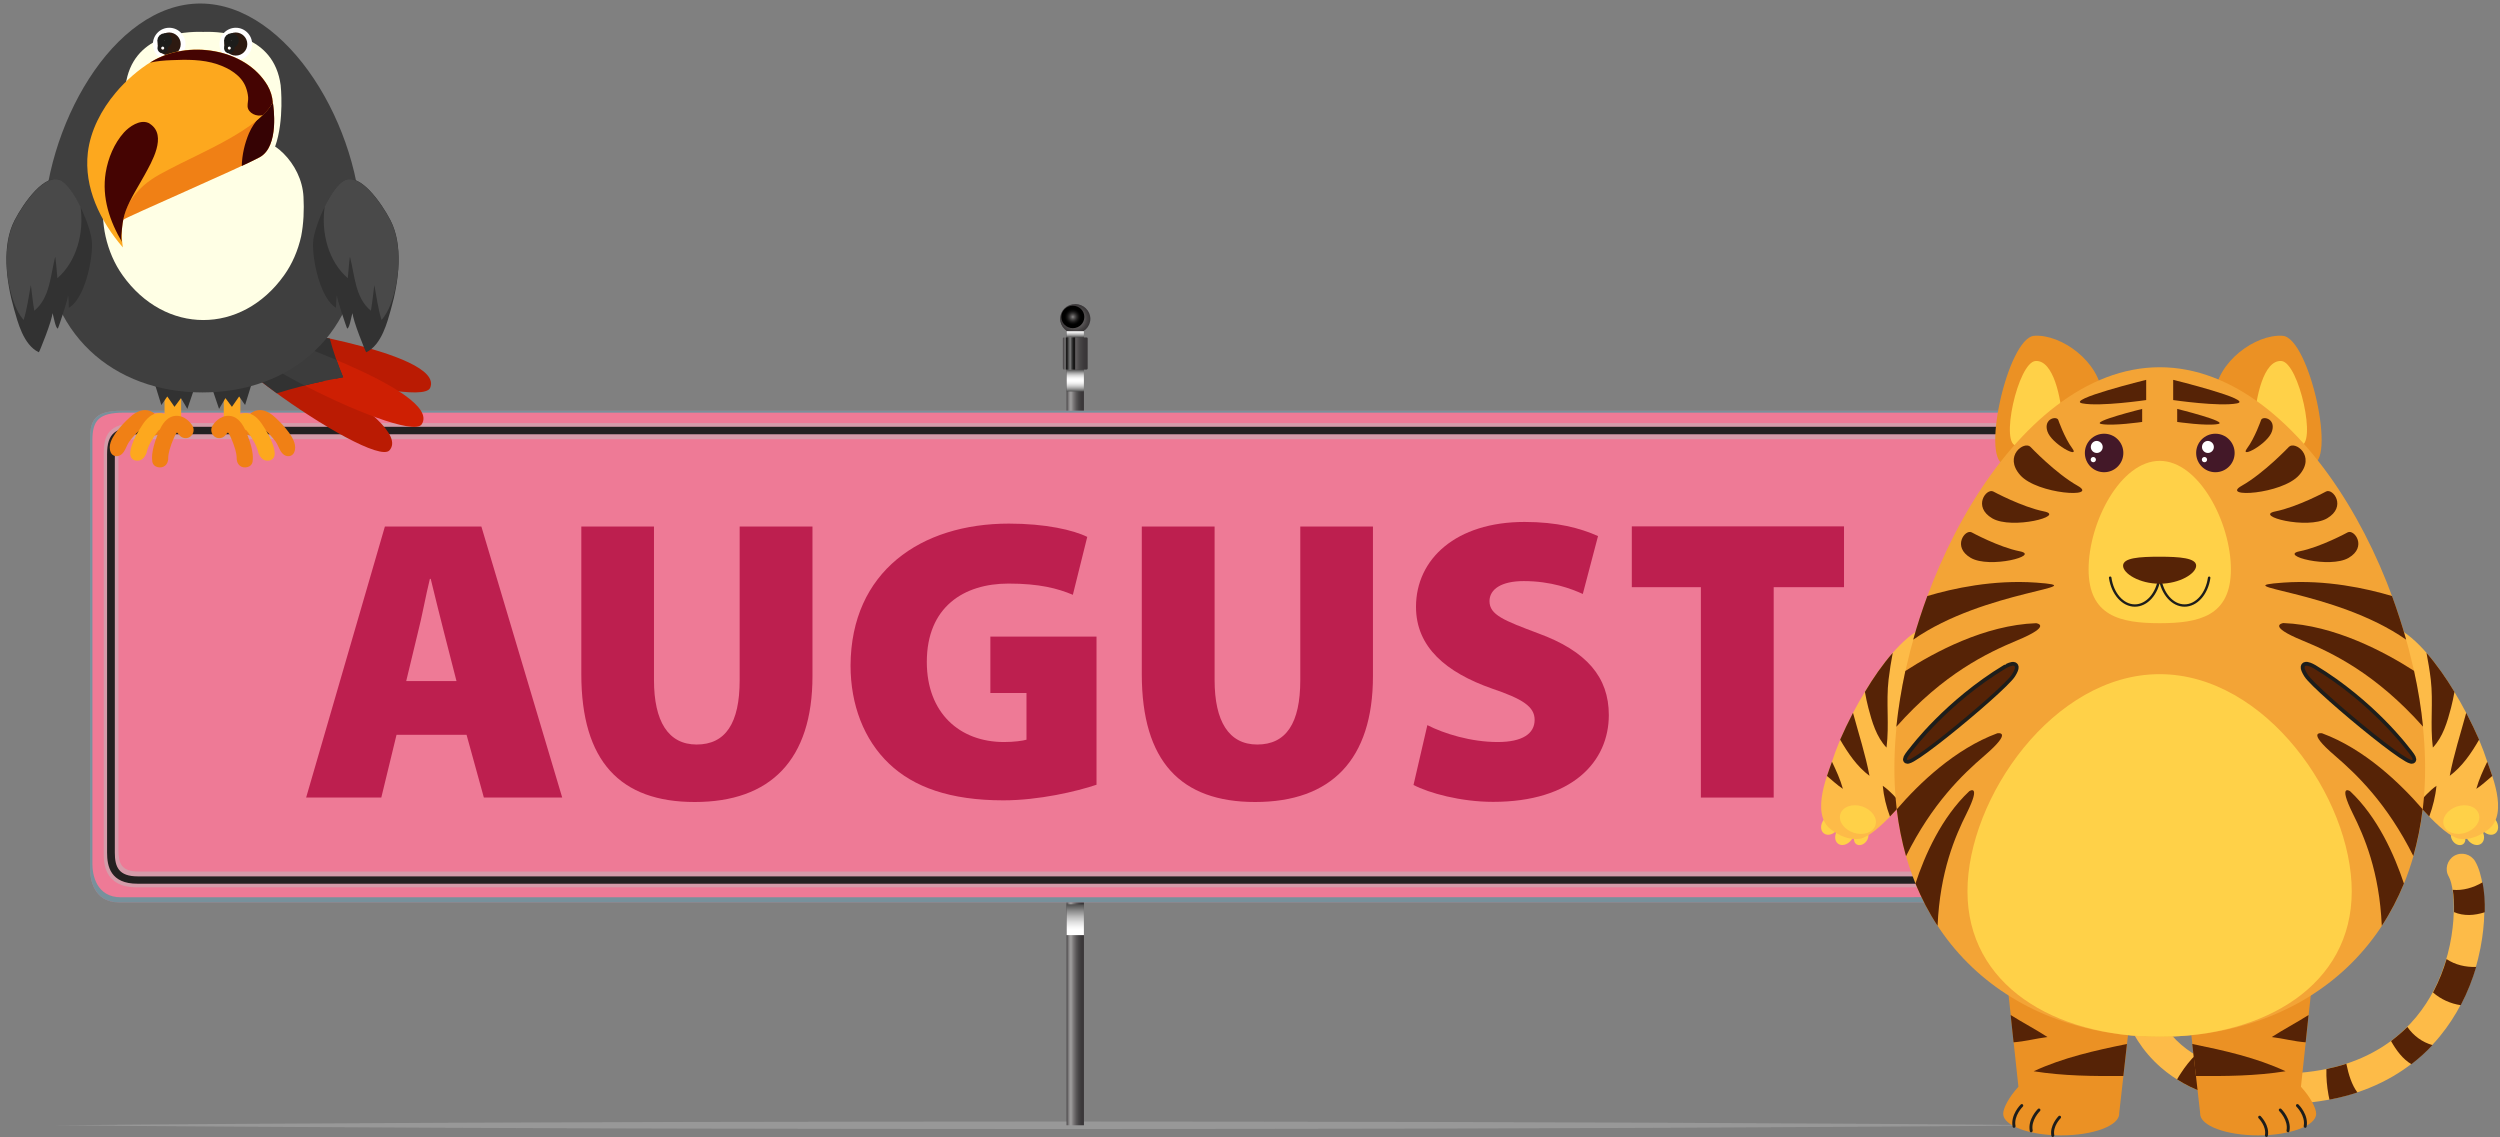 <svg width="332" height="151" viewBox="0 0 332 151" fill="none" xmlns="http://www.w3.org/2000/svg">
<rect x="0" y="0" width="332" height="151" fill="#808080" stroke="none"/>
<path d="M6.867 149.437C6.867 149.437 7.915 149.418 9.863 149.418C11.83 149.4 14.698 149.381 18.356 149.345C25.654 149.289 36.114 149.216 48.632 149.161C54.901 149.124 61.684 149.087 68.871 149.069C76.04 149.05 83.614 149.014 91.445 148.995C99.276 148.977 107.364 148.958 115.581 148.958C123.798 148.958 132.144 148.94 140.508 148.94C148.854 148.94 157.218 148.958 165.435 148.958C173.652 148.958 181.74 148.995 189.571 148.995C197.402 149.014 204.976 149.032 212.145 149.069C219.314 149.087 226.097 149.124 232.366 149.161C244.902 149.216 255.325 149.289 262.642 149.345C266.3 149.381 269.167 149.4 271.116 149.418C273.064 149.437 274.112 149.437 274.112 149.437C274.112 149.437 273.064 149.437 271.116 149.455C269.167 149.473 266.3 149.492 262.642 149.529C255.325 149.584 244.884 149.657 232.366 149.712C226.097 149.749 219.314 149.786 212.145 149.804C204.957 149.823 197.402 149.86 189.571 149.878C181.74 149.896 173.652 149.915 165.435 149.915C157.199 149.915 148.854 149.933 140.508 149.933C132.162 149.933 123.817 149.915 115.581 149.915C107.364 149.915 99.276 149.878 91.445 149.878C83.614 149.86 76.04 149.841 68.871 149.804C61.684 149.786 54.901 149.749 48.632 149.712C36.114 149.657 25.672 149.584 18.356 149.529C14.698 149.492 11.83 149.473 9.863 149.455C7.915 149.437 6.867 149.437 6.867 149.437Z" fill="#989898"/>
<path d="M143.946 43.784H141.648V149.437H143.946V43.784Z" fill="url(#paint0_linear_175_10315)"/>
<path d="M144.258 49.081C143.578 49.081 141.372 49.081 141.317 49.081C141.262 49.081 141.151 49.081 141.151 48.879C141.151 48.051 141.151 45.034 141.151 44.961C141.151 44.887 141.17 44.813 141.317 44.813C141.446 44.813 143.688 44.813 144.277 44.813C144.442 44.813 144.442 44.924 144.442 45.016C144.442 45.089 144.442 48.051 144.442 48.879C144.442 49.007 144.405 49.081 144.258 49.081Z" fill="url(#paint1_linear_175_10315)"/>
<path d="M144.791 42.331C144.791 43.416 143.89 44.28 142.788 44.28C141.685 44.28 140.784 43.397 140.784 42.331C140.784 41.245 141.685 40.381 142.788 40.381C143.89 40.381 144.791 41.264 144.791 42.331Z" fill="url(#paint2_radial_175_10315)"/>
<path opacity="0.3" d="M142.788 40.381C142.751 40.381 142.714 40.381 142.659 40.381C143.578 40.436 144.295 41.172 144.295 42.092C144.295 43.029 143.504 43.802 142.549 43.802C141.629 43.802 140.876 43.103 140.802 42.202C140.802 42.239 140.802 42.275 140.802 42.331C140.802 43.416 141.703 44.28 142.806 44.28C143.909 44.28 144.81 43.397 144.81 42.331C144.791 41.264 143.891 40.381 142.788 40.381Z" fill="url(#paint3_radial_175_10315)"/>
<path d="M144.001 42.091C144.001 42.919 143.321 43.581 142.475 43.581C141.629 43.581 140.949 42.919 140.949 42.091C140.949 41.264 141.629 40.602 142.475 40.602C143.321 40.602 144.001 41.264 144.001 42.091Z" fill="url(#paint4_radial_175_10315)"/>
<path d="M143.946 49.081H141.648V51.987H143.946V49.081Z" fill="url(#paint5_linear_175_10315)"/>
<path d="M143.946 120.099H141.648V124.182H143.946V120.099Z" fill="url(#paint6_linear_175_10315)"/>
<path d="M143.946 43.986H141.648V44.813H143.946V43.986Z" fill="url(#paint7_linear_175_10315)"/>
<path opacity="0.8" d="M142.788 44.813H141.537V49.081H142.788V44.813Z" fill="url(#paint8_linear_175_10315)"/>
<path d="M11.959 115.372C11.959 113.937 11.959 60.54 11.959 58.223C11.959 55.592 12.805 54.544 16.205 54.544C19.202 54.544 268.083 54.544 269.939 54.544C271.796 54.544 273.561 54.893 273.561 58.278C273.561 61.662 273.561 112.318 273.561 115.942C273.561 119.565 270.473 119.841 268.928 119.841C267.384 119.841 19.22 119.841 15.838 119.841C12.455 119.841 11.959 116.806 11.959 115.372Z" fill="#EE7A96"/>
<path opacity="0.5" d="M273.561 115.942C273.561 112.318 273.561 61.662 273.561 58.278C273.561 54.893 271.796 54.544 269.939 54.544C268.083 54.544 19.202 54.544 16.205 54.544C12.805 54.544 11.959 55.611 11.959 58.223C11.959 60.54 11.959 113.937 11.959 115.372C11.959 116.806 12.474 119.841 15.838 119.841C19.22 119.841 267.384 119.841 268.928 119.841C270.491 119.841 273.561 119.547 273.561 115.942ZM16.077 119.161C12.768 119.161 12.271 116.144 12.271 114.728C12.271 113.312 12.271 60.761 12.271 58.462C12.271 55.85 13.117 54.801 16.444 54.801C19.386 54.801 267.789 54.801 269.609 54.801C271.428 54.801 273.156 55.151 273.156 58.499C273.156 61.846 273.156 111.693 273.156 115.28C273.156 118.866 270.142 119.142 268.616 119.142C267.109 119.161 19.386 119.161 16.077 119.161Z" fill="#00A9A2"/>
<path opacity="0.5" d="M13.779 113.404V60.136C13.779 57.193 14.974 56.181 18.522 56.181H267.752C269.811 56.181 271.668 56.494 271.668 60.172V113.827C271.668 115.206 271.318 116.218 270.601 116.898C269.609 117.855 268.193 117.855 267.274 117.836H267.109H18.191C13.779 117.855 13.779 114.507 13.779 113.404ZM269.737 60.688C269.737 58.315 269.094 58.315 267.513 58.315H18.761C16.022 58.315 15.727 58.793 15.727 60.651V112.907C15.727 114.71 16.169 115.74 18.43 115.74H267.053C267.826 115.74 268.671 115.74 269.186 115.261C269.554 114.894 269.737 114.25 269.737 113.33V60.688Z" fill="#BCBCBC"/>
<path d="M14.22 113.238V60.32C14.22 57.561 15.286 56.678 18.613 56.678H267.642C269.241 56.678 271.208 56.678 271.208 60.356V113.661C271.208 114.967 270.895 115.887 270.252 116.512C269.351 117.377 268.083 117.377 267.164 117.358H266.998H18.283C14.643 117.377 14.22 115.004 14.22 113.238ZM270.197 60.356C270.197 57.671 269.241 57.671 267.642 57.671H18.632C15.691 57.671 15.249 58.26 15.249 60.32V113.238C15.249 115.133 15.764 116.383 18.301 116.383H267.182C267.973 116.383 268.947 116.383 269.553 115.813C269.995 115.39 270.215 114.673 270.215 113.661V60.356H270.197Z" fill="#232020"/>
<path d="M52.658 97.585L50.636 105.917H40.654L51.114 69.921H63.926L74.662 105.917H64.257L61.96 97.585H52.658ZM60.618 90.43L58.963 83.974C58.43 81.95 57.731 79.007 57.199 76.874H57.088C56.555 79.007 56.022 82.005 55.489 84.029L53.945 90.448H60.618V90.43Z" fill="#BD1F4F"/>
<path d="M86.849 69.921V90.319C86.849 95.764 88.725 98.872 92.511 98.872C96.353 98.872 98.228 96.04 98.228 90.319V69.921H107.897V89.786C107.897 100.896 102.346 106.506 92.254 106.506C82.382 106.506 77.199 101.116 77.199 89.528V69.921H86.849Z" fill="#BD1F4F"/>
<path d="M145.637 104.207C142.971 105.108 137.953 106.285 133.247 106.285C126.151 106.285 121.335 104.519 118.081 101.429C114.717 98.229 112.953 93.575 112.953 88.388C113.008 75.899 122.291 69.535 133.982 69.535C138.835 69.535 142.53 70.381 144.387 71.3L142.475 78.989C140.453 78.143 138.045 77.499 133.927 77.499C128.008 77.499 123.081 80.589 123.081 87.91C123.081 94.642 127.401 98.541 133.339 98.541C134.626 98.541 135.894 98.376 136.317 98.229V92.03H131.519V84.544H145.618V104.207H145.637Z" fill="#BD1F4F"/>
<path d="M161.299 69.921V90.319C161.299 95.764 163.174 98.872 166.961 98.872C170.803 98.872 172.678 96.04 172.678 90.319V69.921H182.328V89.786C182.328 100.896 176.777 106.506 166.685 106.506C156.813 106.506 151.63 101.116 151.63 89.528V69.921H161.299Z" fill="#BD1F4F"/>
<path d="M189.553 96.297C191.74 97.419 195.325 98.541 198.891 98.541C202.2 98.541 203.799 97.419 203.799 95.598C203.799 93.833 202.2 92.821 198.137 91.442C192.053 89.308 188.045 85.942 188.045 80.589C188.045 74.225 193.376 69.314 202.457 69.314C206.777 69.314 209.829 70.123 212.218 71.19L210.196 78.879C208.652 78.18 205.987 77.168 202.347 77.168C199.406 77.168 197.806 78.235 197.806 79.835C197.806 81.656 199.718 82.392 204.259 84.102C210.711 86.457 213.652 89.933 213.652 94.955C213.652 101.153 208.799 106.487 198.284 106.487C193.964 106.487 189.736 105.31 187.714 104.243L189.553 96.297Z" fill="#BD1F4F"/>
<path d="M225.877 77.977H216.704V69.902H244.884V77.977H235.546V105.917H225.877V77.977Z" fill="#BD1F4F"/>
<path d="M24.055 56.089V49.964C24.055 49.357 23.558 48.86 22.952 48.86C22.345 48.86 21.849 49.357 21.849 49.964V55.721C22.143 56.641 23.228 56.512 24.055 56.089Z" fill="#FDA81E"/>
<path d="M21.426 56.622C21.371 56.346 21.077 54.985 19.882 54.562C19.055 54.286 18.172 54.562 17.253 55.408C16.536 56.052 15.893 56.751 15.341 57.523C14.845 58.241 14.312 59.197 14.716 60.099C14.974 60.65 15.654 60.724 16.114 60.356C16.628 59.952 16.775 59.216 17.143 58.682C17.584 58.057 18.117 57.505 18.687 56.99C18.926 56.769 19.073 56.677 19.165 56.641C19.22 56.733 19.275 56.88 19.294 56.99C19.404 57.579 19.956 57.947 20.525 57.855C21.132 57.763 21.518 57.211 21.426 56.622Z" fill="#F08015"/>
<path d="M23.338 56.512C23.228 56.255 22.639 54.986 21.371 54.857C20.507 54.765 19.716 55.243 19 56.291C17.382 58.646 17.29 59.952 17.29 60.173C17.29 60.173 17.216 61.056 18.062 61.166C18.797 61.258 19.165 60.816 19.441 60.191C19.441 60.209 19.441 60.209 19.441 60.228C19.625 59.253 20.213 58.315 20.783 57.505C20.967 57.248 21.095 57.119 21.169 57.046C21.242 57.119 21.316 57.248 21.371 57.358C21.61 57.892 22.235 58.149 22.768 57.91C23.32 57.69 23.577 57.064 23.338 56.512Z" fill="#FDA81E"/>
<path d="M25.544 56.512C25.397 56.273 24.588 55.133 23.32 55.224C22.456 55.28 21.757 55.905 21.224 57.045C20.121 59.474 20.158 60.761 20.213 61.111C20.213 61.111 20.158 61.828 20.911 62.03C21.665 62.233 22.419 61.754 22.345 60.669C22.364 60.301 22.511 59.418 23.191 57.947C23.32 57.653 23.43 57.505 23.503 57.432C23.577 57.505 23.687 57.616 23.761 57.708C24.092 58.204 24.753 58.333 25.231 58.02C25.728 57.671 25.856 57.009 25.544 56.512Z" fill="#F08015"/>
<path d="M29.717 56.089V49.964C29.717 49.357 30.213 48.86 30.82 48.86C31.426 48.86 31.923 49.357 31.923 49.964V55.721C31.628 56.641 30.544 56.512 29.717 56.089Z" fill="#FDA81E"/>
<path d="M32.364 56.622C32.419 56.346 32.713 54.985 33.889 54.562C34.717 54.286 35.599 54.562 36.518 55.408C37.217 56.052 37.879 56.751 38.43 57.523C38.926 58.241 39.459 59.197 39.055 60.099C38.798 60.65 38.117 60.724 37.658 60.356C37.143 59.952 36.996 59.216 36.629 58.682C36.187 58.057 35.636 57.505 35.084 56.99C34.845 56.769 34.698 56.677 34.606 56.641C34.551 56.733 34.496 56.88 34.478 56.99C34.367 57.579 33.816 57.947 33.246 57.855C32.639 57.763 32.254 57.211 32.364 56.622Z" fill="#F08015"/>
<path d="M30.433 56.512C30.544 56.255 31.151 54.986 32.401 54.857C33.264 54.765 34.055 55.243 34.772 56.291C36.389 58.646 36.481 59.952 36.481 60.173C36.481 60.173 36.555 61.056 35.709 61.166C34.974 61.258 34.606 60.816 34.331 60.191C34.331 60.209 34.331 60.209 34.331 60.228C34.147 59.253 33.559 58.315 33.007 57.505C32.823 57.248 32.695 57.119 32.621 57.046C32.547 57.119 32.474 57.248 32.419 57.358C32.18 57.892 31.555 58.149 31.022 57.91C30.452 57.69 30.195 57.064 30.433 56.512Z" fill="#FDA81E"/>
<path d="M28.228 56.512C28.375 56.273 29.184 55.133 30.452 55.224C31.316 55.28 32.014 55.905 32.548 57.045C33.651 59.474 33.614 60.761 33.559 61.111C33.559 61.111 33.614 61.828 32.86 62.03C32.106 62.233 31.353 61.754 31.426 60.669C31.408 60.301 31.261 59.418 30.581 57.947C30.452 57.653 30.342 57.505 30.268 57.432C30.176 57.505 30.084 57.616 30.011 57.708C29.68 58.204 29.018 58.333 28.54 58.02C28.044 57.671 27.915 57.009 28.228 56.512Z" fill="#F08015"/>
<path d="M20.36 50.332L21.426 53.79L22.216 52.65L23.172 54.029L24.036 52.87L24.882 54.305C24.882 54.305 25.875 51.399 25.911 51.27C25.985 51.141 20.36 50.332 20.36 50.332Z" fill="#323232"/>
<path d="M33.614 50.332L32.548 53.79L31.757 52.65L30.801 54.029L29.937 52.87L29.092 54.305C29.092 54.305 28.099 51.399 28.062 51.27C27.989 51.141 33.614 50.332 33.614 50.332Z" fill="#323232"/>
<path d="M31.647 44.17C31.647 44.17 55.25 55.832 51.721 59.805C49.404 62.417 19.551 41.282 31.647 44.17Z" fill="#BA1B03"/>
<path d="M33.136 43.03C33.136 43.03 59.221 46.635 57.125 51.509C55.746 54.728 20.746 44.115 33.136 43.03Z" fill="#BA1B03"/>
<path d="M33.871 43.765C33.871 43.765 58.908 51.895 56.004 56.347C54.055 59.253 21.463 42.643 33.871 43.765Z" fill="#CE1F03"/>
<path d="M43.136 50.571C37.639 47.132 31.647 44.17 31.647 44.17C25.433 42.699 30.268 47.518 36.757 52.227C38.853 51.583 40.985 51.031 43.136 50.571Z" fill="#323232"/>
<path d="M43.798 44.961C38.264 43.747 33.136 43.048 33.136 43.048C25.672 43.711 35.415 47.812 44.643 50.277C44.901 50.222 45.176 50.167 45.434 50.13C45.47 50.13 45.526 50.111 45.562 50.111C44.864 48.419 44.257 46.709 43.798 44.961Z" fill="#323232"/>
<path d="M44.698 47.812C39.22 45.495 33.871 43.766 33.871 43.766C27.4 43.177 33.173 47.426 40.452 51.197C42.106 50.774 43.779 50.424 45.452 50.112C45.489 50.112 45.544 50.093 45.581 50.093C45.268 49.339 44.974 48.585 44.698 47.812Z" fill="#3C3C3C"/>
<path d="M48.007 30.743C48.007 44.464 38.559 52.116 26.886 52.116C15.231 52.116 5.764 44.464 5.764 30.743C5.764 17.021 14.955 0.467 26.61 0.467C38.283 0.485 48.007 17.021 48.007 30.743Z" fill="#3F3F3F"/>
<path d="M40.305 26.163C40.195 23.882 39.092 21.822 37.658 20.387C37.309 20.038 36.941 19.725 36.537 19.468C37.787 15.954 37.272 11.319 37.272 11.319C36.371 4.587 29.588 4.146 26.978 4.238C24.349 4.146 17.584 4.587 16.683 11.319C16.683 11.319 16.169 15.973 17.419 19.468C17.014 19.725 16.647 20.038 16.316 20.387C14.882 21.822 13.779 23.882 13.669 26.163C13.577 27.873 13.65 29.731 14.018 31.387C14.441 33.281 15.213 35.065 16.279 36.555C21.904 44.465 32.07 44.501 37.731 36.555C38.798 35.065 39.57 33.281 39.992 31.387C40.323 29.713 40.397 27.855 40.305 26.163Z" fill="#FFFFE5"/>
<path d="M33.485 5.856C33.485 7.052 32.511 8.026 31.316 8.026C30.121 8.026 29.147 7.052 29.147 5.856C29.147 4.66 30.121 3.686 31.316 3.686C32.511 3.686 33.485 4.66 33.485 5.856Z" fill="white"/>
<path d="M24.643 5.856C24.643 7.052 23.669 8.026 22.474 8.026C21.279 8.026 20.305 7.052 20.305 5.856C20.305 4.66 21.279 3.686 22.474 3.686C23.669 3.686 24.643 4.66 24.643 5.856Z" fill="white"/>
<path d="M24 5.856C24 6.702 23.32 7.383 22.474 7.383C21.628 7.383 20.93 6.702 20.93 5.856C20.93 5.01 21.61 4.311 22.474 4.311C23.32 4.329 24 5.01 24 5.856Z" fill="#2D1A11"/>
<path d="M22.345 5.396C22.345 5.654 22.125 5.875 21.867 5.875C21.61 5.875 21.389 5.654 21.389 5.396C21.389 5.139 21.61 4.918 21.867 4.918C22.143 4.9 22.345 5.12 22.345 5.396Z" fill="white" stroke="#1D1D1B" stroke-miterlimit="10" stroke-linecap="round" stroke-linejoin="round"/>
<path d="M21.812 6.389C21.812 6.5 21.72 6.592 21.61 6.592C21.5 6.592 21.408 6.5 21.408 6.389C21.408 6.279 21.5 6.187 21.61 6.187C21.72 6.187 21.812 6.279 21.812 6.389Z" fill="white" stroke="#1D1D1B" stroke-miterlimit="10" stroke-linecap="round" stroke-linejoin="round"/>
<path d="M32.842 5.856C32.842 6.702 32.162 7.383 31.316 7.383C30.47 7.383 29.772 6.702 29.772 5.856C29.772 5.01 30.452 4.311 31.316 4.311C32.162 4.329 32.842 5.01 32.842 5.856Z" fill="#2D1A11"/>
<path d="M31.206 5.396C31.206 5.654 30.985 5.875 30.728 5.875C30.47 5.875 30.25 5.654 30.25 5.396C30.25 5.139 30.47 4.918 30.728 4.918C30.985 4.9 31.206 5.12 31.206 5.396Z" fill="white" stroke="#1D1D1B" stroke-miterlimit="10" stroke-linecap="round" stroke-linejoin="round"/>
<path d="M30.654 6.389C30.654 6.5 30.562 6.592 30.452 6.592C30.342 6.592 30.25 6.5 30.25 6.389C30.25 6.279 30.342 6.187 30.452 6.187C30.562 6.187 30.654 6.279 30.654 6.389Z" fill="white" stroke="#1D1D1B" stroke-miterlimit="10" stroke-linecap="round" stroke-linejoin="round"/>
<path d="M12.216 32.251C12.143 30.154 9.79 24.82 8.025 23.937C6.003 22.925 3.172 26.843 1.922 29.271C0.231 32.545 0.782 37.272 1.885 41.117C2.327 42.643 3.08 45.807 5.158 46.782C5.213 46.8 6.977 42.441 6.959 41.595C7.106 41.815 7.327 43.544 7.676 43.636C7.731 43.655 9.091 39.571 9.018 39.259C9.147 39.406 9.128 40.896 9.147 40.877C11.205 39.682 12.308 34.697 12.216 32.251Z" fill="#323232"/>
<path d="M1.279 38.155C1.61 39.682 2.106 41.282 3.135 42.496C3.613 40.988 3.797 39.425 4.091 37.879C4.11 37.732 4.349 40.16 4.551 41.264C6.647 39.572 6.702 36.537 7.327 34.109C7.363 33.98 7.547 35.985 7.621 36.941C10.176 34.734 11.187 30.908 10.691 27.45C9.9 25.832 8.908 24.378 8.062 23.955C6.04 22.944 3.209 26.862 1.959 29.29C1.003 31.147 0.764 33.465 0.93 35.819C0.985 36.61 1.095 37.383 1.279 38.155Z" fill="#494949"/>
<path d="M41.573 32.251C41.647 30.154 44 24.82 45.765 23.937C47.787 22.925 50.617 26.843 51.867 29.271C53.559 32.545 53.007 37.272 51.904 41.117C51.463 42.643 50.709 45.807 48.632 46.782C48.577 46.8 46.812 42.441 46.831 41.595C46.665 41.815 46.463 43.544 46.114 43.636C46.059 43.655 44.698 39.571 44.754 39.259C44.625 39.406 44.643 40.896 44.625 40.877C42.584 39.682 41.481 34.697 41.573 32.251Z" fill="#323232"/>
<path d="M52.529 38.155C52.198 39.682 51.702 41.282 50.673 42.496C50.195 40.988 50.011 39.425 49.717 37.879C49.698 37.732 49.459 40.16 49.257 41.264C47.162 39.572 47.106 36.537 46.481 34.109C46.445 33.98 46.261 35.985 46.187 36.941C43.614 34.734 42.621 30.908 43.117 27.45C43.908 25.832 44.901 24.378 45.746 23.955C47.768 22.944 50.599 26.862 51.849 29.29C52.805 31.147 53.044 33.465 52.879 35.819C52.805 36.61 52.695 37.383 52.529 38.155Z" fill="#494949"/>
<path d="M33.43 13.526L36.224 13.599C36.224 13.599 37.254 19.393 34.478 20.883C31.702 22.373 17.014 28.719 16.371 29.179C15.727 29.639 15.709 23.974 18.264 21.637C20.801 19.302 33.43 13.526 33.43 13.526Z" fill="#F08015"/>
<path d="M33.062 17.701C32.492 19.062 32.143 20.552 32.106 22.042C33.172 21.546 34 21.141 34.478 20.883C37.125 19.449 36.316 14.114 36.242 13.636C35.047 14.905 33.761 16.064 33.062 17.701Z" fill="#360304"/>
<path d="M17.345 26.659C18.301 25.132 19.625 24.047 21.169 23.183C24.753 21.196 28.595 19.651 32.07 17.444C33.467 16.543 35.415 15.181 36.224 13.581C36.169 12.827 35.948 12.073 35.526 11.337C32.566 6.334 24.864 5.267 20.103 8.192C18.393 9.24 16.665 10.749 15.378 12.294C13.485 14.538 12.014 17.315 11.665 20.258C11.132 24.93 13.301 29.345 16.316 32.858C15.985 30.761 16.187 28.535 17.345 26.659Z" fill="#FDA81E"/>
<path d="M22.768 7.99C24.772 7.898 26.904 7.879 28.834 8.523C30.378 9.038 32.07 9.995 32.658 11.613C32.805 12.018 32.915 12.459 32.952 12.901C32.989 13.306 32.86 13.71 32.878 14.115C32.915 15.016 34.128 15.586 34.956 15.255C35.489 14.74 35.93 14.188 36.224 13.6C36.169 12.846 35.948 12.091 35.526 11.356C32.566 6.353 24.864 5.286 20.102 8.21C20.047 8.247 19.974 8.284 19.919 8.321C20.856 8.1 21.812 8.027 22.768 7.99Z" fill="#450402"/>
<path d="M19.661 16.304C18.558 15.862 17.18 16.8 16.463 17.591C15.158 19.044 14.349 21.012 14.036 22.925C13.503 26.273 14.569 29.381 16.242 32.214C15.985 31.773 16.187 30.651 16.224 30.154C16.297 29.418 16.444 28.683 16.702 27.984C17.327 26.328 18.338 24.82 19.183 23.275C20.103 21.583 22.272 17.996 19.919 16.451C19.845 16.377 19.753 16.34 19.661 16.304Z" fill="#450402"/>
<path d="M302.311 146.659C295.877 146.659 290.73 145.022 286.999 141.785C281.796 137.279 281.355 131.319 281.337 131.062C281.263 129.94 282.109 128.983 283.23 128.91C284.352 128.836 285.307 129.682 285.381 130.804C285.381 130.896 285.785 135.421 289.701 138.769C293.23 141.785 298.506 143.036 305.4 142.466C315.822 141.62 320.841 136.065 323.194 131.54C326.558 125.102 326.135 118.021 325.197 116.42C324.628 115.446 324.977 114.213 325.933 113.643C326.907 113.091 328.139 113.422 328.709 114.397C329.664 116.052 330.087 119.032 329.867 122.38C329.683 125.084 329.003 129.186 326.778 133.434C323.947 138.842 317.973 145.519 305.712 146.512C304.572 146.623 303.433 146.659 302.311 146.659Z" fill="#FDBB48"/>
<path d="M325.896 121.129C327.201 121.681 328.598 121.589 329.977 121.147C330.014 119.694 329.903 118.352 329.683 117.174C328.47 117.892 327.054 118.296 325.731 118.168C325.859 118.977 325.914 119.989 325.896 121.129Z" fill="#562306"/>
<path d="M320.234 141.325C321.282 140.516 322.22 139.67 323.028 138.787C321.686 138.419 320.492 137.536 319.701 136.377C319.058 137.021 318.322 137.647 317.532 138.254C318.212 139.468 319.094 140.663 320.234 141.325Z" fill="#562306"/>
<path d="M309.223 145.409C309.26 145.611 309.315 145.832 309.352 146.034C310.675 145.776 311.907 145.464 313.065 145.078C312.311 144.084 311.889 142.686 311.594 141.27C310.767 141.546 309.885 141.767 308.947 141.969C308.911 143.128 309.021 144.287 309.223 145.409Z" fill="#562306"/>
<path d="M289.646 142.484C289.462 142.76 289.278 143.054 289.113 143.349C290.252 144.066 291.484 144.673 292.826 145.151C293.157 143.845 293.671 142.539 294.26 141.344C293.285 140.994 292.403 140.571 291.576 140.075C290.841 140.829 290.179 141.657 289.646 142.484Z" fill="#562306"/>
<path d="M303.433 142.576C302.238 142.613 301.116 142.594 300.032 142.502C299.866 143.864 299.701 145.225 299.719 146.567C300.565 146.623 301.429 146.659 302.311 146.659C302.716 146.659 303.138 146.641 303.561 146.641C303.377 145.298 303.322 143.919 303.433 142.576Z" fill="#562306"/>
<path d="M326.797 133.49C326.797 133.471 326.815 133.453 326.815 133.435C327.716 131.706 328.359 130.013 328.837 128.413C327.422 128.45 326.043 128.137 324.903 127.365C324.499 128.744 323.947 130.161 323.23 131.558C323.194 131.632 323.139 131.724 323.102 131.798C324.15 132.717 325.436 133.288 326.797 133.49Z" fill="#562306"/>
<path d="M284.646 119.326H265.362L268.046 144.323C266.796 145.684 266.024 147.156 266.024 147.91C266.024 149.492 269.48 150.779 273.726 150.779C277.973 150.779 281.429 149.492 281.429 147.91C281.429 147.891 281.429 147.855 281.429 147.836L284.646 119.326Z" fill="#EB9124"/>
<path d="M281.98 142.889L282.458 138.64C278.23 139.504 274.002 140.442 270.068 142.263C274.002 142.889 277.991 142.925 281.98 142.889Z" fill="#562306"/>
<path d="M267.017 134.795L267.403 138.419C268.91 138.309 270.399 137.904 271.906 137.72C270.326 136.69 268.616 135.807 267.017 134.795Z" fill="#562306"/>
<path d="M267.476 149.786C267.384 149.786 267.292 149.712 267.274 149.62C266.98 148.038 268.303 146.732 268.359 146.677C268.432 146.604 268.561 146.604 268.634 146.677C268.708 146.751 268.708 146.88 268.634 146.953C268.616 146.972 267.403 148.167 267.66 149.528C267.678 149.639 267.605 149.749 267.495 149.767C267.495 149.786 267.495 149.786 267.476 149.786Z" fill="#1D1D1B"/>
<path d="M269.756 150.375C269.664 150.375 269.572 150.301 269.554 150.209C269.259 148.627 270.583 147.321 270.638 147.266C270.712 147.193 270.84 147.193 270.914 147.266C270.987 147.34 270.987 147.468 270.914 147.542C270.895 147.56 269.682 148.756 269.94 150.117C269.958 150.227 269.884 150.338 269.774 150.356C269.792 150.375 269.774 150.375 269.756 150.375Z" fill="#1D1D1B"/>
<path d="M272.623 151C272.531 151 272.44 150.927 272.421 150.835C272.164 149.437 273.34 148.278 273.377 148.223C273.451 148.149 273.579 148.149 273.653 148.223C273.726 148.296 273.726 148.425 273.653 148.499C273.634 148.517 272.587 149.565 272.807 150.743C272.826 150.853 272.752 150.963 272.642 150.982C272.66 151 272.642 151 272.623 151Z" fill="#1D1D1B"/>
<path d="M288.965 119.326H308.249L305.565 144.323C306.815 145.684 307.587 147.156 307.587 147.91C307.587 149.492 304.131 150.779 299.885 150.779C295.638 150.779 292.182 149.492 292.182 147.91C292.182 147.891 292.182 147.855 292.182 147.836L288.965 119.326Z" fill="#EB9124"/>
<path d="M291.613 142.889L291.135 138.64C295.363 139.504 299.609 140.442 303.524 142.263C299.591 142.889 295.602 142.925 291.613 142.889Z" fill="#562306"/>
<path d="M306.576 134.795L306.19 138.419C304.683 138.309 303.194 137.904 301.686 137.72C303.285 136.69 304.977 135.807 306.576 134.795Z" fill="#562306"/>
<path d="M306.116 149.786C306.208 149.786 306.3 149.712 306.319 149.62C306.613 148.038 305.289 146.732 305.234 146.677C305.16 146.604 305.032 146.604 304.958 146.677C304.885 146.751 304.885 146.88 304.958 146.953C304.977 146.972 306.19 148.167 305.932 149.528C305.914 149.639 305.988 149.749 306.098 149.767C306.098 149.786 306.098 149.786 306.116 149.786Z" fill="#1D1D1B"/>
<path d="M303.837 150.375C303.929 150.375 304.021 150.301 304.039 150.209C304.333 148.627 303.01 147.321 302.955 147.266C302.881 147.193 302.752 147.193 302.679 147.266C302.605 147.34 302.605 147.468 302.679 147.542C302.697 147.56 303.91 148.756 303.653 150.117C303.635 150.227 303.708 150.338 303.819 150.356C303.819 150.375 303.819 150.375 303.837 150.375Z" fill="#1D1D1B"/>
<path d="M300.969 151C301.061 151 301.153 150.927 301.171 150.835C301.429 149.437 300.252 148.278 300.216 148.223C300.142 148.149 300.013 148.149 299.94 148.223C299.866 148.296 299.866 148.425 299.94 148.499C299.958 148.517 301.006 149.565 300.785 150.743C300.767 150.853 300.841 150.963 300.951 150.982C300.951 151 300.951 151 300.969 151Z" fill="#1D1D1B"/>
<path d="M325.749 111.711C326.117 112.208 326.723 112.374 327.109 112.098C327.495 111.803 327.495 111.178 327.128 110.681C326.76 110.185 326.153 110.019 325.767 110.295C325.381 110.571 325.381 111.215 325.749 111.711Z" fill="#FFD148"/>
<path d="M329.628 110.203C330.106 110.828 330.878 111.049 331.374 110.681C331.87 110.313 331.87 109.504 331.411 108.879C330.933 108.235 330.161 108.033 329.664 108.382C329.168 108.75 329.168 109.559 329.628 110.203Z" fill="#FFD148"/>
<path d="M327.734 111.546C328.212 112.19 329.003 112.411 329.499 112.043C329.995 111.675 330.014 110.847 329.536 110.203C329.058 109.56 328.267 109.339 327.771 109.707C327.256 110.075 327.256 110.902 327.734 111.546Z" fill="#FFD148"/>
<path d="M316.429 82.796C322.183 83.44 328.617 95.874 330.179 100.785C330.675 102.349 333.249 107.959 330.492 110.111C329.352 110.994 327.955 111.619 326.558 111.38C324.315 110.975 319.83 105.329 318.819 104.059C316.833 101.558 314.958 98.946 313.138 96.316C312.422 95.286 311.723 94.274 311.025 93.244C306.962 87.156 312.385 82.337 316.429 82.796Z" fill="#FDBB48"/>
<path d="M325.326 103.029C325.859 100.197 326.76 97.456 327.514 94.66C328.175 95.929 328.745 97.143 329.223 98.228C328.175 100.049 326.981 101.797 325.326 103.029Z" fill="#562306"/>
<path d="M330.308 101.153C330.473 101.632 330.731 102.294 330.97 103.048C330.271 103.636 329.609 104.262 328.856 104.759C329.205 103.489 329.756 102.312 330.308 101.153Z" fill="#562306"/>
<path d="M323.561 104.354C323.433 105.751 323.083 107.113 322.605 108.437C322.072 107.885 321.558 107.315 321.08 106.781C321.852 105.899 322.624 105.016 323.561 104.354Z" fill="#562306"/>
<path d="M322.238 86.696C323.561 88.204 324.83 90.025 325.951 91.883C325.822 92.6 325.675 93.317 325.492 94.016C325.014 95.837 324.425 97.879 323.083 99.277C322.697 96.279 323.157 93.244 322.808 90.246C322.661 89.032 322.458 87.855 322.238 86.696Z" fill="#562306"/>
<path d="M324.536 109.596C324.848 110.552 326.135 111.012 327.422 110.589C328.708 110.166 329.499 109.062 329.186 108.088C328.874 107.131 327.587 106.671 326.3 107.094C325.014 107.517 324.223 108.639 324.536 109.596Z" fill="#FFD148"/>
<path d="M247.862 111.711C247.494 112.208 246.888 112.374 246.502 112.098C246.116 111.803 246.116 111.178 246.483 110.681C246.851 110.185 247.458 110.019 247.844 110.295C248.211 110.571 248.23 111.215 247.862 111.711Z" fill="#FFD148"/>
<path d="M243.965 110.203C243.487 110.828 242.715 111.049 242.219 110.681C241.722 110.313 241.722 109.504 242.182 108.879C242.66 108.235 243.432 108.033 243.928 108.382C244.425 108.75 244.443 109.559 243.965 110.203Z" fill="#FFD148"/>
<path d="M245.858 111.546C245.38 112.19 244.59 112.411 244.094 112.043C243.597 111.675 243.579 110.847 244.057 110.203C244.535 109.56 245.325 109.339 245.822 109.707C246.336 110.075 246.355 110.902 245.858 111.546Z" fill="#FFD148"/>
<path d="M257.164 82.796C251.41 83.44 244.976 95.874 243.414 100.785C242.917 102.349 240.344 107.959 243.101 110.111C244.241 110.994 245.638 111.619 247.035 111.38C249.278 110.975 253.781 105.329 254.774 104.059C256.759 101.558 258.634 98.946 260.454 96.316C261.171 95.286 261.87 94.274 262.568 93.244C266.631 87.156 261.208 82.337 257.164 82.796Z" fill="#FDBB48"/>
<path d="M248.267 103.029C247.733 100.197 246.833 97.456 246.079 94.66C245.417 95.929 244.847 97.143 244.369 98.228C245.436 100.049 246.612 101.797 248.267 103.029Z" fill="#562306"/>
<path d="M243.285 101.153C243.119 101.632 242.862 102.294 242.623 103.048C243.322 103.636 243.983 104.262 244.737 104.759C244.388 103.489 243.836 102.312 243.285 101.153Z" fill="#562306"/>
<path d="M250.031 104.354C250.16 105.751 250.491 107.113 250.987 108.437C251.52 107.885 252.035 107.315 252.513 106.781C251.759 105.899 250.987 105.016 250.031 104.354Z" fill="#562306"/>
<path d="M251.355 86.696C250.031 88.204 248.763 90.025 247.66 91.883C247.789 92.6 247.936 93.317 248.12 94.016C248.597 95.837 249.186 97.879 250.528 99.277C250.914 96.279 250.454 93.244 250.803 90.246C250.95 89.032 251.134 87.855 251.355 86.696Z" fill="#562306"/>
<path d="M249.057 109.596C248.745 110.552 247.458 111.012 246.171 110.589C244.884 110.166 244.094 109.062 244.406 108.088C244.719 107.131 246.006 106.671 247.292 107.094C248.579 107.517 249.37 108.639 249.057 109.596Z" fill="#FFD148"/>
<path d="M279.186 52.557C279.48 57.082 269.976 61.442 266.41 61.662C262.844 61.883 266.576 44.814 270.16 44.593C273.726 44.354 278.892 48.033 279.186 52.557Z" fill="#EB9124"/>
<path d="M273.892 55.831C274.076 58.811 270.215 59.032 267.862 59.179C265.509 59.326 267.973 48.088 270.326 47.941C272.697 47.794 273.708 52.852 273.892 55.831Z" fill="#FFD148"/>
<path d="M294.094 52.557C293.8 57.082 303.304 61.442 306.87 61.662C310.436 61.883 306.705 44.814 303.12 44.593C299.554 44.354 294.388 48.033 294.094 52.557Z" fill="#EB9124"/>
<path d="M299.388 55.831C299.205 58.811 303.065 59.032 305.418 59.179C307.771 59.326 305.308 48.088 302.955 47.941C300.583 47.794 299.572 52.852 299.388 55.831Z" fill="#FFD148"/>
<path d="M322.054 102.018C322.054 124.918 306.282 137.683 286.815 137.683C267.348 137.683 251.575 124.918 251.575 102.018C251.575 79.118 267.348 48.769 286.815 48.769C306.263 48.769 322.054 79.118 322.054 102.018Z" fill="#F3A436"/>
<path d="M312.311 118.37C312.311 130.767 300.896 137.683 286.796 137.683C272.697 137.683 261.281 130.767 261.281 118.37C261.281 105.973 272.697 89.529 286.796 89.529C300.896 89.529 312.311 105.973 312.311 118.37Z" fill="#FFD148"/>
<path d="M281.98 60.154C281.98 61.57 280.84 62.711 279.425 62.711C278.009 62.711 276.87 61.57 276.87 60.154C276.87 58.738 278.009 57.597 279.425 57.597C280.84 57.597 281.98 58.738 281.98 60.154Z" fill="#431828"/>
<path d="M279.241 59.363C279.241 59.804 278.892 60.154 278.451 60.154C278.009 60.154 277.66 59.786 277.66 59.363C277.66 58.922 278.009 58.554 278.451 58.554C278.873 58.572 279.241 58.922 279.241 59.363Z" fill="white"/>
<path d="M278.34 61.037C278.34 61.239 278.175 61.386 277.991 61.386C277.789 61.386 277.642 61.221 277.642 61.037C277.642 60.853 277.789 60.688 277.991 60.688C278.175 60.688 278.34 60.853 278.34 61.037Z" fill="white"/>
<path d="M296.76 60.154C296.76 61.57 295.62 62.711 294.204 62.711C292.789 62.711 291.649 61.57 291.649 60.154C291.649 58.738 292.789 57.597 294.204 57.597C295.602 57.597 296.76 58.738 296.76 60.154Z" fill="#431828"/>
<path d="M294.002 59.363C294.002 59.804 293.635 60.154 293.212 60.154C292.771 60.154 292.421 59.786 292.421 59.363C292.421 58.922 292.771 58.554 293.212 58.554C293.653 58.572 294.002 58.922 294.002 59.363Z" fill="white"/>
<path d="M293.101 61.037C293.101 61.239 292.954 61.386 292.752 61.386C292.55 61.386 292.403 61.221 292.403 61.037C292.403 60.853 292.55 60.688 292.752 60.688C292.954 60.688 293.101 60.853 293.101 61.037Z" fill="white"/>
<path d="M296.263 75.605C296.263 81.822 292.035 82.76 286.815 82.76C281.594 82.76 277.366 81.822 277.366 75.605C277.366 69.388 281.594 61.203 286.815 61.203C292.017 61.203 296.263 69.388 296.263 75.605Z" fill="#FFD148"/>
<path d="M283.506 80.571C281.833 80.571 280.381 78.953 280.068 76.745C280.05 76.653 280.123 76.561 280.215 76.561C280.307 76.543 280.399 76.617 280.399 76.709C280.693 78.769 281.998 80.259 283.506 80.259C285.013 80.259 286.318 78.769 286.613 76.709C286.631 76.617 286.704 76.561 286.796 76.561C286.888 76.58 286.943 76.653 286.943 76.745C286.631 78.971 285.197 80.571 283.506 80.571Z" fill="#1D1D1B"/>
<path d="M290.105 80.571C288.432 80.571 286.98 78.953 286.668 76.745C286.649 76.653 286.723 76.561 286.815 76.561C286.907 76.543 286.98 76.617 286.999 76.709C287.293 78.769 288.598 80.259 290.105 80.259C291.613 80.259 292.918 78.769 293.212 76.709C293.23 76.617 293.304 76.561 293.396 76.561C293.488 76.58 293.543 76.653 293.543 76.745C293.23 78.971 291.778 80.571 290.105 80.571Z" fill="#1D1D1B"/>
<path d="M291.649 75.127C291.649 74.097 289.48 73.931 286.796 73.931C284.112 73.931 281.943 74.078 281.943 75.127C281.943 76.157 284.112 77.518 286.796 77.518C289.48 77.518 291.649 76.157 291.649 75.127Z" fill="#562306"/>
<path d="M285.013 50.442C285.013 50.442 274.186 53.109 276.539 53.569C278.892 54.029 285.013 53.128 285.013 53.128V50.442Z" fill="#562306"/>
<path d="M284.48 54.305C284.48 54.305 277.55 56.016 279.057 56.31C280.565 56.604 284.48 56.034 284.48 56.034V54.305Z" fill="#562306"/>
<path d="M269.645 59.345C269.645 59.345 272.973 62.858 275.914 64.513C278.837 66.169 270.546 65.654 268.285 63.097C266.024 60.54 268.837 58.517 269.645 59.345Z" fill="#562306"/>
<path d="M273.34 55.776C273.34 55.776 274.168 58.167 275.215 59.566C276.263 60.982 272.421 58.959 271.888 57.266C271.355 55.574 273.138 55.206 273.34 55.776Z" fill="#562306"/>
<path d="M264.701 65.268C264.701 65.268 268.506 67.328 271.447 67.916C274.388 68.505 267.201 70.363 264.572 68.836C261.943 67.291 263.781 64.808 264.701 65.268Z" fill="#562306"/>
<path d="M261.833 70.694C261.833 70.694 265.436 72.662 268.23 73.213C271.024 73.765 264.204 75.549 261.704 74.078C259.222 72.625 260.95 70.252 261.833 70.694Z" fill="#562306"/>
<path d="M288.598 50.442C288.598 50.442 299.425 53.109 297.072 53.569C294.719 54.029 288.598 53.128 288.598 53.128V50.442Z" fill="#562306"/>
<path d="M289.131 54.305C289.131 54.305 296.061 56.016 294.554 56.31C293.046 56.604 289.131 56.034 289.131 56.034V54.305Z" fill="#562306"/>
<path d="M303.966 59.345C303.966 59.345 300.638 62.858 297.697 64.513C294.774 66.169 303.065 65.654 305.326 63.097C307.587 60.54 304.774 58.517 303.966 59.345Z" fill="#562306"/>
<path d="M300.271 55.776C300.271 55.776 299.444 58.167 298.396 59.566C297.348 60.982 301.19 58.959 301.723 57.266C302.256 55.574 300.473 55.206 300.271 55.776Z" fill="#562306"/>
<path d="M308.91 65.268C308.91 65.268 305.105 67.328 302.164 67.916C299.223 68.505 306.41 70.363 309.039 68.836C311.668 67.291 309.83 64.808 308.91 65.268Z" fill="#562306"/>
<path d="M311.778 70.694C311.778 70.694 308.175 72.662 305.381 73.213C302.587 73.765 309.407 75.549 311.907 74.078C314.388 72.625 312.661 70.252 311.778 70.694Z" fill="#562306"/>
<path d="M270.381 77.37C264.701 76.966 259.333 78.143 255.95 79.154C255.252 81.067 254.609 82.999 254.075 84.948C263.598 78.29 278.671 77.959 270.381 77.37Z" fill="#562306"/>
<path d="M267.844 85.059C272.679 83.054 270.399 82.76 270.399 82.76C263.579 82.999 256.833 86.641 253.028 89.106C252.495 91.589 252.09 94.072 251.833 96.518C258.101 89.455 263.928 86.696 267.844 85.059Z" fill="#562306"/>
<path d="M303.23 77.37C294.958 77.959 310.013 78.29 319.536 84.948C318.984 82.999 318.359 81.067 317.661 79.154C314.278 78.143 308.91 76.966 303.23 77.37Z" fill="#562306"/>
<path d="M263.524 100.362C267.476 96.959 265.234 97.382 265.234 97.382C259.627 99.461 254.884 104.004 251.888 107.481C252.145 109.669 252.568 111.73 253.12 113.698C256.594 106.69 260.638 102.845 263.524 100.362Z" fill="#562306"/>
<path d="M305.767 85.059C309.701 86.677 315.51 89.455 321.778 96.5C321.539 94.072 321.135 91.588 320.583 89.087C316.778 86.641 310.032 82.999 303.212 82.741C303.194 82.76 300.933 83.072 305.767 85.059Z" fill="#562306"/>
<path d="M267.182 89.547C265.951 91.552 249.259 105.273 254.094 99.534C254.094 99.534 258.671 93.409 266.355 88.756C266.373 88.756 268.414 87.56 267.182 89.547ZM306.429 89.547C305.197 87.542 307.238 88.756 307.238 88.756C314.94 93.409 319.499 99.534 319.499 99.534C324.352 105.273 307.661 91.552 306.429 89.547Z" fill="white" stroke="#1D1D1B" stroke-miterlimit="10" stroke-linecap="round" stroke-linejoin="round"/>
<path d="M261.52 105.071C257.825 108.547 255.601 113.606 254.37 117.34C255.197 119.344 256.171 121.221 257.311 122.95C257.623 115.721 259.645 111.067 261.171 108.014C263.175 103.986 261.52 105.071 261.52 105.071Z" fill="#562306"/>
<path d="M308.377 97.382C308.377 97.382 306.116 96.959 310.087 100.362C312.973 102.845 316.999 106.69 320.492 113.679C321.043 111.711 321.466 109.651 321.723 107.462C318.727 104.004 314.003 99.461 308.377 97.382Z" fill="#562306"/>
<path d="M312.091 105.071C312.091 105.071 310.455 103.986 312.44 108.014C313.966 111.067 315.988 115.721 316.3 122.95C317.44 121.221 318.414 119.344 319.242 117.34C318.01 113.624 315.786 108.547 312.091 105.071Z" fill="#562306"/>
<path d="M266.373 88.756C258.671 93.41 254.112 99.535 254.112 99.535C249.278 105.274 265.969 91.552 267.201 89.547C268.414 87.561 266.373 88.756 266.373 88.756Z" fill="#562306"/>
<path d="M319.517 99.535C319.517 99.535 314.958 93.41 307.256 88.756C307.256 88.756 305.197 87.561 306.447 89.547C307.66 91.552 324.352 105.274 319.517 99.535Z" fill="#562306"/>
<defs>
<linearGradient id="paint0_linear_175_10315" x1="141.601" y1="96.612" x2="143.929" y2="96.612" gradientUnits="userSpaceOnUse">
<stop stop-color="#383537"/>
<stop offset="0.045" stop-color="#545152"/>
<stop offset="0.108" stop-color="#747273"/>
<stop offset="0.169" stop-color="#8C8A8A"/>
<stop offset="0.225" stop-color="#9A9898"/>
<stop offset="0.273" stop-color="#9F9D9D"/>
<stop offset="0.297" stop-color="#989696"/>
<stop offset="0.433" stop-color="#767374"/>
<stop offset="0.572" stop-color="#5B5859"/>
<stop offset="0.712" stop-color="#474546"/>
<stop offset="0.854" stop-color="#3C393B"/>
<stop offset="1" stop-color="#383537"/>
</linearGradient>
<linearGradient id="paint1_linear_175_10315" x1="141.089" y1="46.946" x2="144.415" y2="46.946" gradientUnits="userSpaceOnUse">
<stop stop-color="#383537"/>
<stop offset="0.045" stop-color="#545152"/>
<stop offset="0.108" stop-color="#747273"/>
<stop offset="0.169" stop-color="#8C8A8A"/>
<stop offset="0.225" stop-color="#9A9898"/>
<stop offset="0.273" stop-color="#9F9D9D"/>
<stop offset="0.297" stop-color="#989696"/>
<stop offset="0.433" stop-color="#767374"/>
<stop offset="0.572" stop-color="#5B5859"/>
<stop offset="0.712" stop-color="#474546"/>
<stop offset="0.854" stop-color="#3C393B"/>
<stop offset="1" stop-color="#383537"/>
</linearGradient>
<radialGradient id="paint2_radial_175_10315" cx="0" cy="0" r="1" gradientUnits="userSpaceOnUse" gradientTransform="translate(142.792 42.337) scale(1.998 1.954)">
<stop stop-color="#9F9D9D"/>
<stop offset="0.142" stop-color="#8C8A8B"/>
<stop offset="0.53" stop-color="#5F5C5D"/>
<stop offset="0.828" stop-color="#434041"/>
<stop offset="1" stop-color="#383537"/>
</radialGradient>
<radialGradient id="paint3_radial_175_10315" cx="0" cy="0" r="1" gradientUnits="userSpaceOnUse" gradientTransform="translate(142.792 42.337) scale(1.998 1.954)">
<stop stop-color="#9F9D9D"/>
<stop offset="0.142" stop-color="#8C8A8B"/>
<stop offset="0.53" stop-color="#5F5C5D"/>
<stop offset="0.828" stop-color="#434041"/>
<stop offset="1" stop-color="#383537"/>
</radialGradient>
<radialGradient id="paint4_radial_175_10315" cx="0" cy="0" r="1" gradientUnits="userSpaceOnUse" gradientTransform="translate(142.469 42.086) scale(1.487 1.454)">
<stop stop-color="#878585"/>
<stop offset="0.012" stop-color="#838282"/>
<stop offset="0.182" stop-color="#555353"/>
<stop offset="0.345" stop-color="#302F2F"/>
<stop offset="0.495" stop-color="#161515"/>
<stop offset="0.63" stop-color="#060606"/>
<stop offset="0.735"/>
</radialGradient>
<linearGradient id="paint5_linear_175_10315" x1="142.792" y1="49.108" x2="142.792" y2="52.014" gradientUnits="userSpaceOnUse">
<stop stop-color="#505050"/>
<stop offset="0.028" stop-color="#626262"/>
<stop offset="0.107" stop-color="#929292"/>
<stop offset="0.186" stop-color="#B9B9B9"/>
<stop offset="0.264" stop-color="#D8D8D8"/>
<stop offset="0.339" stop-color="#EDEDED"/>
<stop offset="0.412" stop-color="#FBFBFB"/>
<stop offset="0.479" stop-color="white"/>
<stop offset="0.55" stop-color="#FAFAFA"/>
<stop offset="0.629" stop-color="#EDEDED"/>
<stop offset="0.713" stop-color="#D6D6D6"/>
<stop offset="0.799" stop-color="#B7B7B7"/>
<stop offset="0.887" stop-color="#8F8F8F"/>
<stop offset="0.976" stop-color="#5E5E5E"/>
<stop offset="1" stop-color="#505050"/>
</linearGradient>
<linearGradient id="paint6_linear_175_10315" x1="142.799" y1="120.128" x2="142.799" y2="123.451" gradientUnits="userSpaceOnUse">
<stop stop-color="#505050"/>
<stop offset="0.259" stop-color="#8C8C8C"/>
<stop offset="0.502" stop-color="#BEBEBE"/>
<stop offset="0.715" stop-color="#E1E1E1"/>
<stop offset="0.888" stop-color="#F7F7F7"/>
<stop offset="1" stop-color="white"/>
</linearGradient>
<linearGradient id="paint7_linear_175_10315" x1="142.792" y1="44.801" x2="142.792" y2="43.98" gradientUnits="userSpaceOnUse">
<stop stop-color="#505050"/>
<stop offset="0.259" stop-color="#8C8C8C"/>
<stop offset="0.502" stop-color="#BEBEBE"/>
<stop offset="0.715" stop-color="#E1E1E1"/>
<stop offset="0.888" stop-color="#F7F7F7"/>
<stop offset="1" stop-color="white"/>
</linearGradient>
<linearGradient id="paint8_linear_175_10315" x1="141.581" y1="46.946" x2="142.762" y2="46.946" gradientUnits="userSpaceOnUse">
<stop offset="0.115"/>
<stop offset="0.208" stop-color="#242424"/>
<stop offset="0.329" stop-color="#4C4C4C"/>
<stop offset="0.424" stop-color="#656565"/>
<stop offset="0.483" stop-color="#6E6E6E"/>
<stop offset="0.489" stop-color="#6B6B6B"/>
<stop offset="0.608" stop-color="#3D3D3D"/>
<stop offset="0.713" stop-color="#1C1C1C"/>
<stop offset="0.8" stop-color="#070707"/>
<stop offset="0.859"/>
</linearGradient>
</defs>
</svg>
